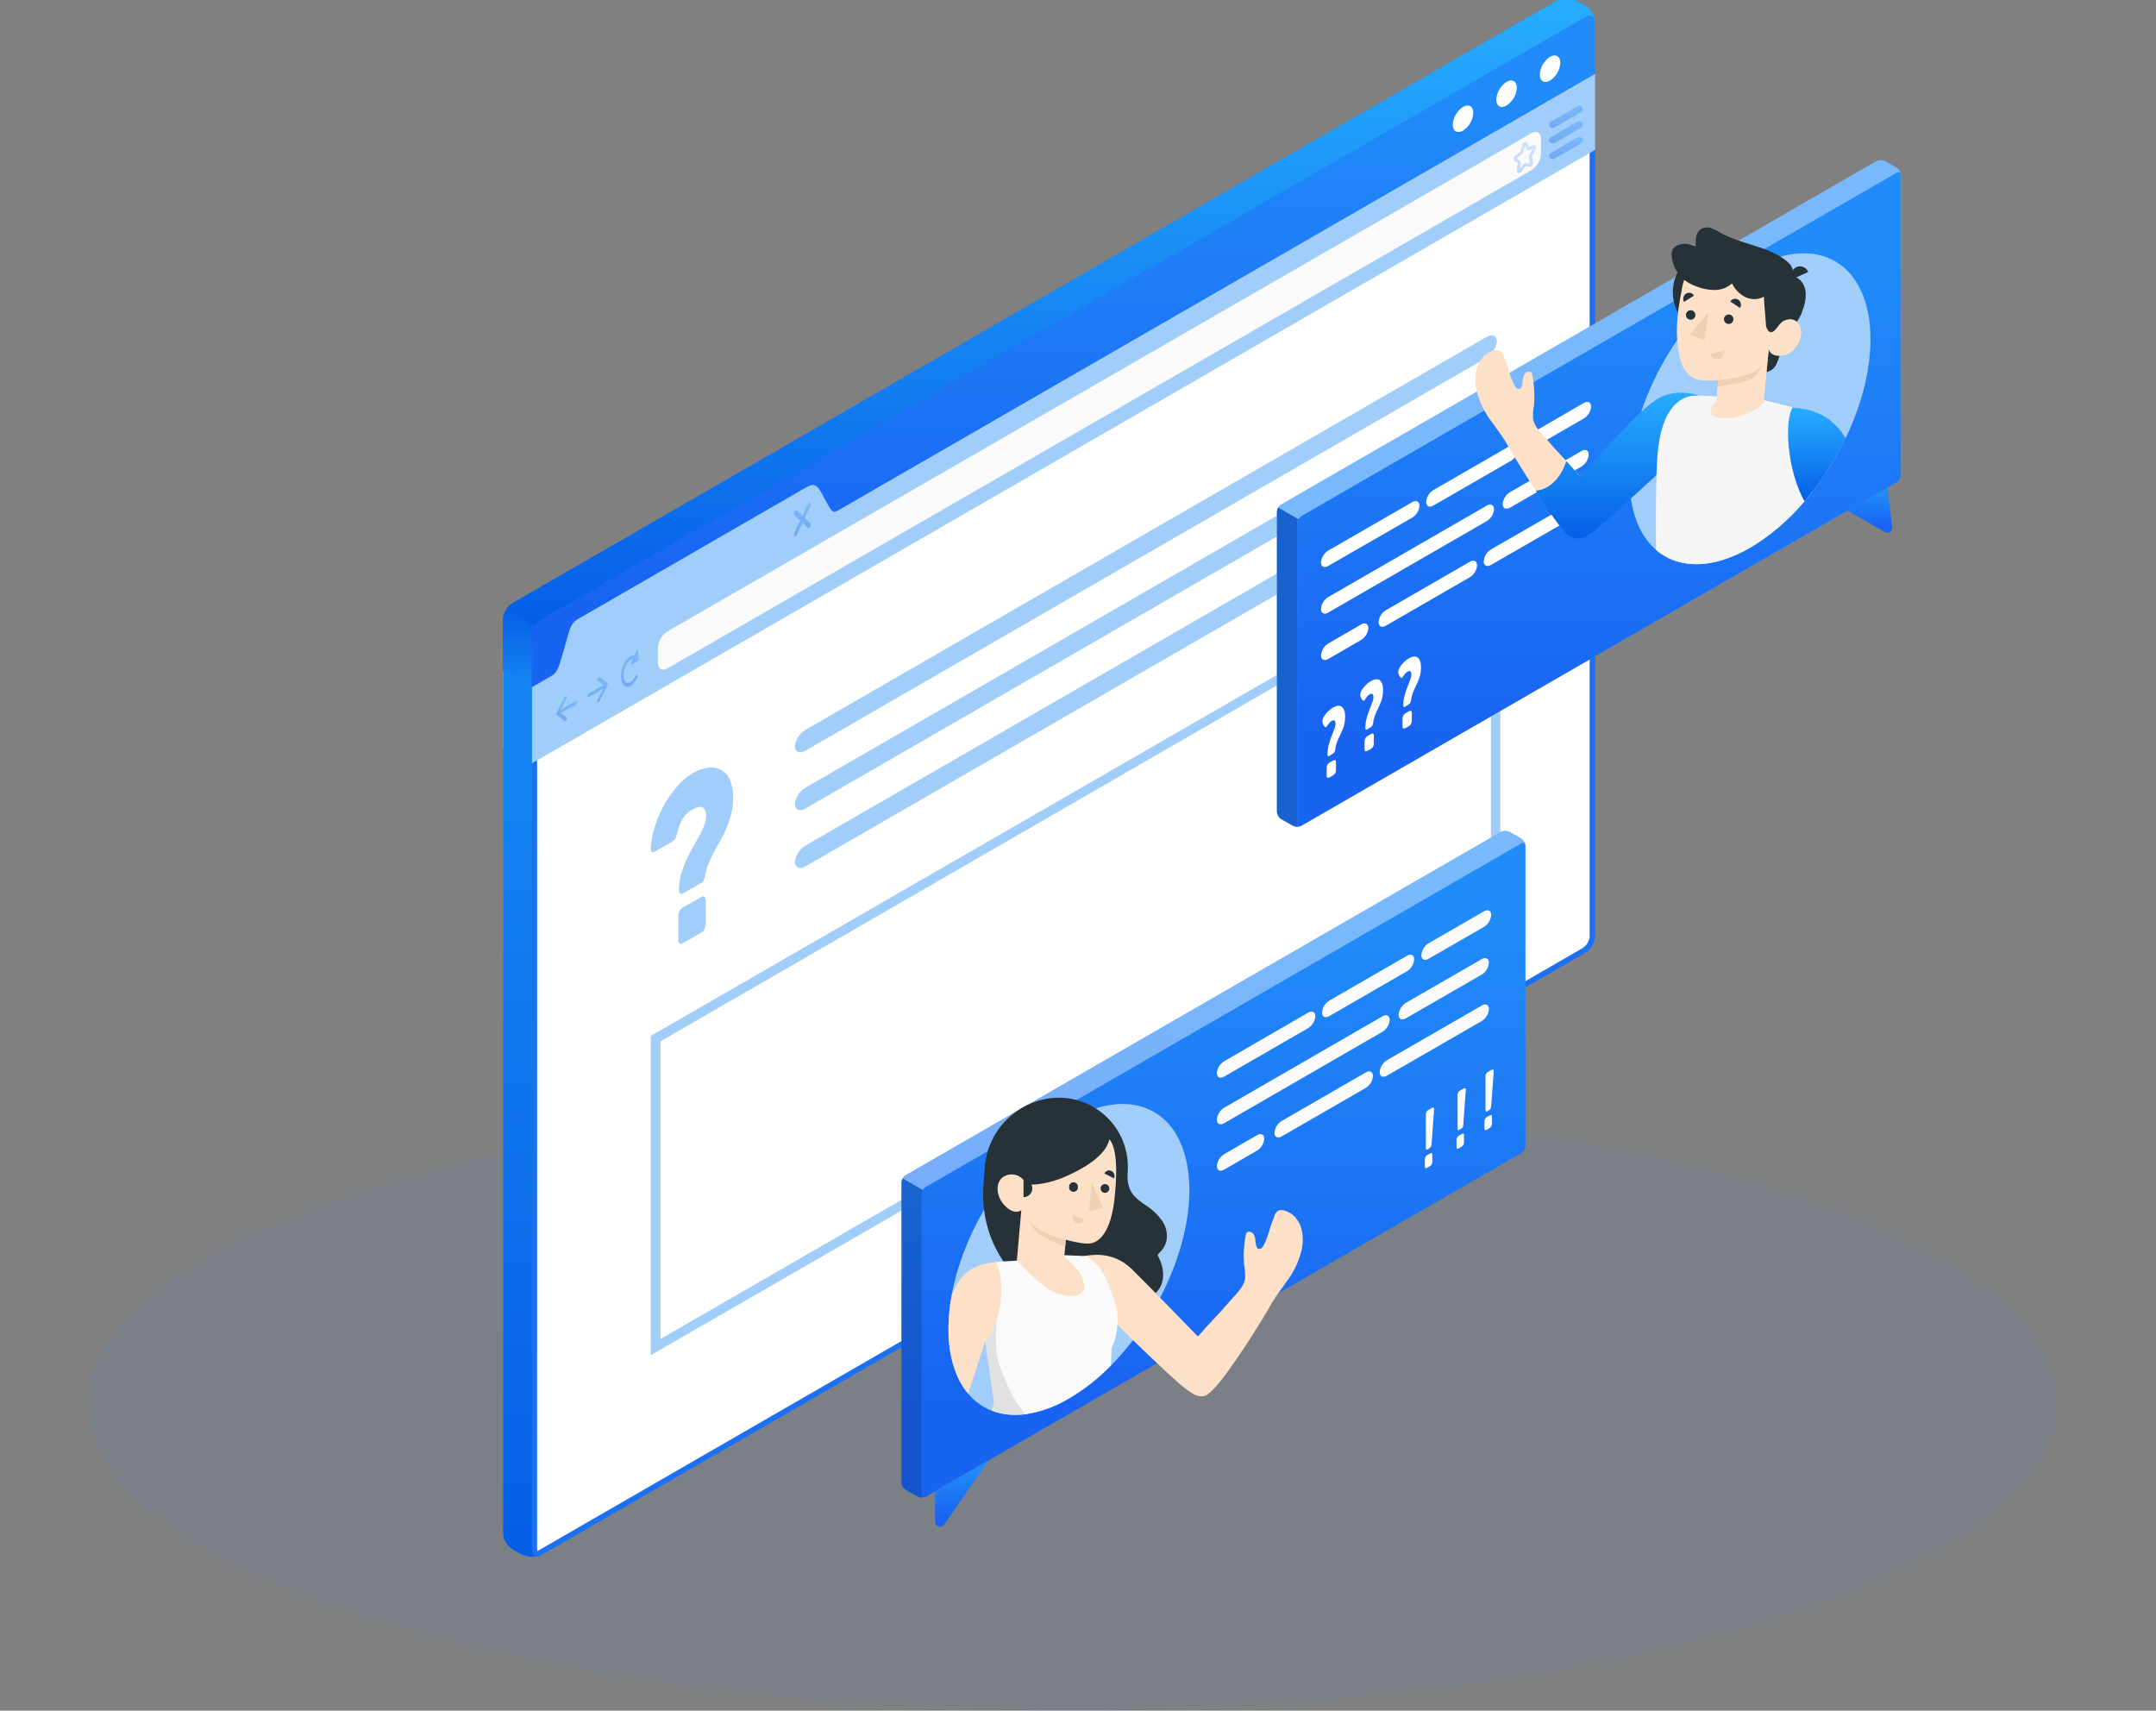 <svg width="397" height="315" viewBox="0 0 397 315" fill="none" xmlns="http://www.w3.org/2000/svg">
<rect x="0" y="0" width="397" height="315" fill="#808080" stroke="none"/>
<g clip-path="url(#clip0_1028_4032)">
<path d="M69.161 218.549C-1.72 240.617 -1.72 276.387 69.161 298.451C140.043 320.514 254.968 320.518 325.842 298.451C396.716 276.383 396.723 240.613 325.842 218.549C254.96 196.486 140.035 196.482 69.161 218.549Z" fill="#1F87F8" fill-opacity="0.05"/>
<path d="M96.256 128.848C95.371 128.317 92.654 125.877 92.654 124.745V114.134C92.685 113.52 92.862 112.923 93.17 112.391C93.477 111.859 93.907 111.407 94.424 111.074L286.7 0.101C287.674 -0.456 288.913 -0.854 292.071 1.144C292.556 1.486 292.957 1.934 293.244 2.453C293.53 2.972 293.695 3.55 293.726 4.142V14.753C293.693 15.366 293.516 15.963 293.208 16.494C292.9 17.026 292.472 17.478 291.956 17.812L99.68 128.786C99.155 129.066 98.57 129.217 97.975 129.228C97.38 129.239 96.791 129.108 96.256 128.848Z" fill="url(#paint0_linear_1028_4032)"/>
<path d="M293.706 3.855C293.582 2.97 292.821 2.608 291.937 3.121L99.678 114.059C99.16 114.389 98.731 114.841 98.43 115.376L93.121 112.352C93.423 111.817 93.855 111.367 94.378 111.043L286.698 0.114C287.672 -0.452 289.025 -0.77 292.06 1.149C292.508 1.46 292.886 1.862 293.17 2.328C293.453 2.794 293.636 3.314 293.706 3.855Z" fill="url(#paint1_linear_1028_4032)"/>
<path d="M98.429 115.376C98.108 115.911 97.931 116.52 97.916 117.144V140.603L92.607 137.579V114.102C92.602 114.032 92.602 113.961 92.607 113.89C92.607 113.74 92.651 113.598 92.678 113.448C92.78 113.066 92.928 112.698 93.12 112.352L98.429 115.376Z" fill="url(#paint2_linear_1028_4032)"/>
<path d="M293.209 172.367V172.552C293.155 173.012 293.008 173.456 292.775 173.858C292.509 174.317 292.139 174.709 291.695 175L99.422 285.922L99.421 285.923C99.026 286.152 98.784 286.111 98.672 286.047C98.559 285.982 98.402 285.793 98.402 285.339V126.843L103.019 124.184L103.02 124.183C103.175 124.093 103.288 123.956 103.369 123.84C103.455 123.716 103.536 123.568 103.611 123.41C103.763 123.093 103.916 122.687 104.068 122.234C104.373 121.331 104.694 120.181 105.012 119.047L105.017 119.029C105.338 117.881 105.655 116.75 105.952 115.87C106.1 115.43 106.239 115.066 106.365 114.802C106.429 114.669 106.483 114.573 106.529 114.508C106.554 114.471 106.571 114.453 106.577 114.447L148.647 90.195C148.743 90.27 148.876 90.415 149.045 90.647C149.394 91.124 149.788 91.816 150.203 92.545L150.219 92.572C150.619 93.276 151.038 94.013 151.421 94.539C151.612 94.802 151.822 95.05 152.042 95.214C152.25 95.37 152.625 95.556 153.014 95.33L293.209 14.413V172.367ZM148.59 90.155C148.587 90.154 148.586 90.153 148.586 90.153C148.586 90.153 148.587 90.153 148.59 90.155Z" fill="white" stroke="#1B70F4"/>
<path d="M148.341 134.377L273.667 62.075C274.746 61.438 275.631 61.792 275.631 62.853C275.562 63.48 275.349 64.082 275.008 64.613C274.668 65.143 274.208 65.588 273.667 65.912L148.341 138.214C147.262 138.833 146.377 138.479 146.377 137.436C146.443 136.808 146.655 136.205 146.996 135.674C147.337 135.143 147.798 134.698 148.341 134.377Z" fill="#A0CDF9"/>
<path d="M148.341 145.02L273.667 72.719C274.746 72.1 275.631 72.453 275.631 73.514C275.562 74.139 275.349 74.739 275.008 75.266C274.667 75.794 274.208 76.236 273.667 76.556L148.341 148.857C147.262 149.494 146.377 149.14 146.377 148.079C146.446 147.453 146.659 146.85 147 146.32C147.341 145.789 147.8 145.344 148.341 145.02Z" fill="#A0CDF9"/>
<path d="M148.341 155.681L273.667 83.379C274.746 82.743 275.631 83.097 275.631 84.157C275.562 84.784 275.349 85.387 275.008 85.917C274.668 86.448 274.208 86.893 273.667 87.216L148.341 159.518C147.262 160.137 146.377 159.784 146.377 158.723C146.446 158.098 146.659 157.498 147 156.971C147.341 156.443 147.8 156.001 148.341 155.681Z" fill="#A0CDF9"/>
<path d="M127.527 142.385C128.42 141.847 129.414 141.498 130.447 141.359C131.275 141.238 132.119 141.401 132.842 141.822C133.565 142.243 134.124 142.896 134.428 143.676C134.848 144.683 135.047 145.768 135.012 146.858C135.021 147.829 134.908 148.798 134.675 149.74C134.462 150.62 134.184 151.483 133.844 152.322C133.506 153.113 133.128 153.886 132.711 154.638L131.526 156.796C131.154 157.503 130.818 158.192 130.517 158.9C130.22 159.566 130.006 160.267 129.88 160.986C129.832 161.32 129.743 161.647 129.615 161.959C129.533 162.215 129.364 162.433 129.137 162.578L125.758 164.523C125.684 164.586 125.59 164.621 125.492 164.621C125.395 164.621 125.301 164.586 125.227 164.523C125.069 164.329 124.992 164.082 125.015 163.833C125.013 162.913 125.138 161.996 125.386 161.11C125.629 160.234 125.937 159.377 126.306 158.546C126.678 157.715 127.085 156.919 127.509 156.159C127.934 155.399 128.359 154.674 128.73 154.002C129.102 153.33 129.403 152.658 129.65 152.039C129.883 151.478 130.008 150.878 130.022 150.271C130.022 149.458 129.827 148.927 129.42 148.697C129.013 148.467 128.376 148.573 127.527 149.069C126.813 149.45 126.205 150.003 125.758 150.678C125.421 151.23 125.159 151.825 124.979 152.446C124.802 152.994 124.661 153.507 124.537 153.949C124.491 154.153 124.405 154.346 124.284 154.516C124.162 154.686 124.008 154.83 123.829 154.939L120.45 156.884C120.387 156.927 120.313 156.951 120.237 156.951C120.161 156.951 120.087 156.927 120.025 156.884C119.956 156.805 119.904 156.712 119.874 156.611C119.843 156.511 119.834 156.405 119.848 156.301C119.888 155.133 120.072 153.975 120.396 152.853C120.765 151.503 121.269 150.194 121.9 148.945C122.565 147.64 123.372 146.412 124.307 145.285C125.191 144.127 126.283 143.144 127.527 142.385ZM129.951 170.128C129.94 170.453 129.862 170.772 129.721 171.065C129.618 171.329 129.432 171.552 129.19 171.702L125.652 173.717C125.578 173.781 125.484 173.816 125.386 173.816C125.289 173.816 125.195 173.781 125.121 173.717C125.043 173.625 124.984 173.518 124.948 173.403C124.911 173.287 124.898 173.166 124.908 173.045V168.731C124.911 168.407 124.984 168.087 125.121 167.794C125.218 167.526 125.406 167.301 125.652 167.157L129.19 165.142C129.264 165.078 129.358 165.043 129.456 165.043C129.553 165.043 129.647 165.078 129.721 165.142C129.883 165.327 129.966 165.568 129.951 165.813V170.128Z" fill="#A0CDF9"/>
<path d="M119.842 249.534V190.741L276.274 100.562V159.355L119.842 249.534ZM121.611 191.749V246.563L274.54 158.277V103.462L121.611 191.749Z" fill="#A0CDF9"/>
<path d="M293.721 13.586V27.601L97.914 140.573V126.558L101.551 124.453C102.515 123.887 102.843 123.038 103.32 121.394L104.55 117.114C104.94 115.628 105.347 114.611 106.32 114.054L148.509 89.702C149.492 89.136 150.279 89.074 151.005 90.303L152.518 93.053C153.075 94.008 153.349 94.574 154.287 94.008L293.721 13.586Z" fill="#A0CDF9"/>
<path d="M285.42 10.469C286.473 9.867 287.313 10.354 287.313 11.565C287.279 12.221 287.09 12.86 286.76 13.428C286.431 13.997 285.972 14.48 285.42 14.837C284.376 15.438 283.535 14.952 283.535 13.749C283.569 13.093 283.758 12.454 284.085 11.884C284.413 11.314 284.87 10.829 285.42 10.469Z" fill="white"/>
<path d="M277.415 15.074C278.459 14.464 279.309 14.959 279.309 16.162C279.272 16.817 279.082 17.455 278.753 18.024C278.424 18.592 277.965 19.075 277.415 19.433C276.371 20.044 275.521 19.549 275.521 18.346C275.558 17.69 275.748 17.052 276.077 16.484C276.406 15.916 276.865 15.433 277.415 15.074Z" fill="white"/>
<path d="M269.401 19.688C270.445 19.086 271.295 19.573 271.295 20.775C271.258 21.432 271.068 22.071 270.739 22.641C270.41 23.211 269.952 23.695 269.401 24.056C268.357 24.657 267.508 24.171 267.508 22.959C267.544 22.304 267.735 21.666 268.064 21.097C268.393 20.529 268.851 20.046 269.401 19.688Z" fill="white"/>
<path d="M121.137 122.057V119.316C121.17 118.703 121.347 118.106 121.655 117.574C121.962 117.043 122.391 116.591 122.906 116.256L281.992 24.516C282.966 23.95 283.762 24.41 283.762 25.541V28.274C283.728 28.888 283.551 29.486 283.243 30.019C282.936 30.552 282.507 31.005 281.992 31.342L122.906 123.074C121.96 123.658 121.137 123.189 121.137 122.057Z" fill="#FAFAFA"/>
<path opacity="0.2" d="M279.706 31.844C279.659 31.854 279.611 31.854 279.564 31.844C279.477 31.8 279.407 31.729 279.364 31.641C279.321 31.553 279.307 31.454 279.326 31.358L279.485 30.049L278.874 29.607C278.818 29.567 278.773 29.514 278.742 29.452C278.711 29.39 278.696 29.322 278.697 29.253C278.698 29.147 278.723 29.042 278.769 28.946C278.814 28.849 278.881 28.764 278.963 28.696L279.901 27.98C279.92 27.956 279.935 27.929 279.945 27.901L280.361 26.53C280.387 26.418 280.445 26.317 280.529 26.238C280.612 26.16 280.717 26.107 280.83 26.088C280.907 26.08 280.985 26.097 281.052 26.137C281.119 26.177 281.171 26.237 281.201 26.309L281.547 27.052L282.343 26.751C282.415 26.719 282.495 26.711 282.572 26.729C282.648 26.746 282.717 26.788 282.768 26.848C282.831 26.944 282.865 27.056 282.865 27.171C282.865 27.286 282.831 27.398 282.768 27.494L282.122 28.732C282.116 28.758 282.116 28.785 282.122 28.811L282.281 29.961C282.29 30.066 282.276 30.171 282.241 30.27C282.206 30.369 282.15 30.46 282.077 30.536C282.031 30.587 281.973 30.626 281.908 30.65C281.844 30.675 281.775 30.684 281.706 30.677L280.945 30.589L280.122 31.641C280.075 31.707 280.012 31.76 279.94 31.795C279.867 31.831 279.787 31.848 279.706 31.844ZM279.255 29.192L279.874 29.634C279.939 29.686 279.988 29.754 280.016 29.832C280.044 29.91 280.05 29.995 280.033 30.076L279.927 30.96L280.485 30.253C280.532 30.187 280.594 30.135 280.667 30.101C280.74 30.067 280.82 30.052 280.901 30.058L281.67 30.146C281.677 30.12 281.677 30.093 281.67 30.067L281.511 28.917C281.494 28.774 281.522 28.629 281.591 28.502L282.184 27.388L281.573 27.626C281.484 27.662 281.384 27.662 281.295 27.625C281.206 27.589 281.134 27.52 281.095 27.432L280.812 26.848L280.441 28.06C280.404 28.199 280.323 28.323 280.21 28.413L279.273 29.139C279.264 29.152 279.258 29.167 279.255 29.183V29.192Z" fill="url(#paint3_linear_1028_4032)"/>
<g opacity="0.3">
<path d="M106.035 129.078L103.256 130.678L104.309 128.645C104.353 128.568 104.375 128.481 104.375 128.393C104.375 128.304 104.353 128.218 104.309 128.141C104.229 128.043 104.088 128.141 103.991 128.291L102.495 131.191C102.477 131.225 102.462 131.261 102.451 131.297C102.443 131.347 102.443 131.398 102.451 131.448C102.441 131.488 102.441 131.531 102.451 131.572C102.46 131.595 102.476 131.617 102.495 131.633L103.999 132.792C104.021 132.808 104.047 132.817 104.075 132.817C104.102 132.817 104.128 132.808 104.15 132.792C104.228 132.741 104.287 132.667 104.318 132.58C104.398 132.394 104.389 132.182 104.318 132.111L103.265 131.297L106.035 129.759C106.105 129.703 106.162 129.632 106.2 129.55C106.238 129.469 106.258 129.38 106.256 129.29C106.247 129.096 106.15 128.972 106.035 129.078Z" fill="url(#paint4_linear_1028_4032)"/>
<path d="M108.34 127.736L111.119 126.136L110.057 125.322C110.011 125.253 109.986 125.171 109.986 125.088C109.986 125.004 110.011 124.923 110.057 124.853C110.137 124.659 110.278 124.562 110.367 124.632L111.88 125.791V125.853C111.885 125.897 111.885 125.941 111.88 125.985C111.884 126.032 111.884 126.08 111.88 126.127C111.88 126.127 111.88 126.206 111.88 126.242L110.367 129.133C110.339 129.203 110.289 129.262 110.225 129.301C110.214 129.313 110.201 129.322 110.187 129.328C110.172 129.335 110.157 129.338 110.141 129.338C110.125 129.338 110.11 129.335 110.095 129.328C110.081 129.322 110.068 129.313 110.057 129.301C110.013 129.226 109.991 129.141 109.991 129.054C109.991 128.967 110.013 128.881 110.057 128.806L111.119 126.772L108.34 128.373C108.216 128.444 108.119 128.373 108.119 128.161C108.124 128.078 108.147 127.998 108.185 127.925C108.223 127.852 108.276 127.788 108.34 127.736Z" fill="url(#paint5_linear_1028_4032)"/>
<path d="M117.444 119.733C117.444 119.565 117.285 119.592 117.214 119.733L116.834 120.671C116.179 120.6 115.4 121.228 114.869 122.351C114.179 123.81 114.179 125.525 114.869 126.188C115.036 126.344 115.251 126.438 115.479 126.452C115.706 126.467 115.932 126.402 116.117 126.268C116.67 125.897 117.101 125.371 117.356 124.756C117.4 124.683 117.424 124.599 117.424 124.513C117.424 124.427 117.4 124.343 117.356 124.27C117.276 124.181 117.134 124.27 117.046 124.447C116.533 125.534 115.692 126.02 115.179 125.525C114.666 125.03 114.666 123.757 115.179 122.66C115.551 121.882 116.064 121.422 116.533 121.396L116.241 122.094C116.17 122.28 116.241 122.448 116.356 122.377L117.488 121.635C117.533 121.598 117.569 121.55 117.59 121.496C117.612 121.442 117.619 121.383 117.612 121.325L117.444 119.733Z" fill="url(#paint6_linear_1028_4032)"/>
<path d="M148.187 95.372L149.205 93.232C149.263 93.13 149.294 93.014 149.294 92.896C149.294 92.778 149.263 92.663 149.205 92.56C149.081 92.445 148.886 92.56 148.771 92.817L147.754 94.957L146.745 93.984C146.621 93.869 146.427 93.984 146.312 94.231C146.25 94.331 146.217 94.446 146.217 94.563C146.217 94.68 146.25 94.795 146.312 94.895L147.32 95.876L146.312 98.025C146.25 98.124 146.217 98.239 146.217 98.356C146.217 98.474 146.25 98.588 146.312 98.688C146.341 98.714 146.379 98.729 146.418 98.729C146.457 98.729 146.495 98.714 146.524 98.688C146.619 98.62 146.695 98.529 146.745 98.423L147.754 96.283L148.771 97.256C148.801 97.28 148.839 97.293 148.878 97.293C148.916 97.293 148.954 97.28 148.984 97.256C149.083 97.192 149.16 97.099 149.205 96.99C149.262 96.889 149.293 96.775 149.293 96.659C149.293 96.543 149.262 96.428 149.205 96.327L148.187 95.372Z" fill="url(#paint7_linear_1028_4032)"/>
<path d="M285.854 23.557C285.746 23.559 285.639 23.531 285.546 23.476C285.452 23.422 285.375 23.342 285.324 23.247C285.243 23.108 285.221 22.942 285.263 22.786C285.304 22.63 285.406 22.497 285.545 22.416L290.526 19.542C290.666 19.462 290.832 19.44 290.988 19.481C291.144 19.523 291.277 19.624 291.358 19.763C291.405 19.835 291.437 19.915 291.452 20C291.466 20.084 291.463 20.171 291.442 20.254C291.421 20.337 291.383 20.415 291.331 20.483C291.278 20.55 291.212 20.607 291.137 20.648L286.155 23.521C286.059 23.557 285.956 23.569 285.854 23.557Z" fill="url(#paint8_linear_1028_4032)"/>
<path d="M285.854 26.393C285.746 26.395 285.639 26.367 285.546 26.312C285.452 26.258 285.375 26.178 285.324 26.083C285.243 25.944 285.221 25.778 285.263 25.622C285.304 25.466 285.406 25.333 285.545 25.252L290.526 22.378C290.666 22.298 290.832 22.276 290.988 22.317C291.144 22.359 291.277 22.46 291.358 22.599C291.405 22.671 291.437 22.751 291.452 22.836C291.466 22.92 291.463 23.007 291.442 23.09C291.421 23.173 291.383 23.251 291.331 23.319C291.278 23.387 291.212 23.443 291.137 23.483L286.155 26.393C286.056 26.417 285.953 26.417 285.854 26.393Z" fill="url(#paint9_linear_1028_4032)"/>
<path d="M285.854 29.307C285.746 29.309 285.639 29.281 285.546 29.226C285.452 29.172 285.375 29.092 285.324 28.997C285.243 28.858 285.221 28.692 285.263 28.536C285.304 28.38 285.406 28.247 285.545 28.166L290.526 25.292C290.666 25.212 290.832 25.19 290.988 25.231C291.144 25.273 291.277 25.374 291.358 25.513C291.405 25.585 291.437 25.665 291.452 25.75C291.466 25.834 291.463 25.921 291.442 26.004C291.421 26.087 291.383 26.165 291.331 26.233C291.278 26.3 291.212 26.357 291.137 26.398L286.155 29.271C286.059 29.307 285.956 29.319 285.854 29.307Z" fill="url(#paint10_linear_1028_4032)"/>
</g>
<path d="M97.914 126.561V140.576L92.641 137.552V123.555L97.914 126.561Z" fill="#A0CDF9"/>
<path d="M99.344 286.516H99.273C99.217 286.547 99.158 286.571 99.096 286.587H98.972C98.892 286.617 98.809 286.637 98.724 286.648C98.672 286.657 98.618 286.657 98.565 286.648H98.291C97.593 286.708 96.892 286.586 96.256 286.295C92.937 284.88 92.654 283.324 92.654 282.201V123.422L97.963 126.446V285.34C97.963 286.136 98.362 286.604 98.937 286.604C99.016 286.618 99.097 286.618 99.176 286.604L99.344 286.516Z" fill="url(#paint11_linear_1028_4032)"/>
<path d="M168.926 275.56L166.779 274.345C166.549 274.195 166.357 273.993 166.22 273.756C166.082 273.518 166.003 273.251 165.988 272.977V217.762C166.003 217.487 166.082 217.221 166.219 216.983C166.357 216.745 166.548 216.543 166.779 216.394L276.378 153.179C276.624 153.056 276.894 152.992 277.169 152.992C277.443 152.992 277.714 153.056 277.96 153.179L280.107 154.395C280.337 154.545 280.528 154.747 280.666 154.984C280.803 155.222 280.882 155.488 280.897 155.763V210.96C280.883 211.234 280.804 211.501 280.666 211.739C280.529 211.976 280.337 212.178 280.107 212.328L170.514 275.56C170.268 275.687 169.996 275.753 169.72 275.753C169.444 275.753 169.171 275.687 168.926 275.56Z" fill="url(#paint12_linear_1028_4032)"/>
<path d="M262.363 214.82V213.447C262.371 213.276 262.424 213.112 262.518 212.97C262.612 212.829 262.743 212.717 262.896 212.647L263.21 212.463C263.577 212.241 263.742 212.295 263.742 212.614V213.987C263.733 214.157 263.679 214.322 263.585 214.463C263.492 214.604 263.362 214.716 263.21 214.787L262.896 214.971C262.56 215.187 262.363 215.139 262.363 214.82ZM262.656 211.673C262.587 211.636 262.555 211.533 262.555 211.365V205.154C262.563 204.983 262.616 204.817 262.71 204.675C262.804 204.533 262.934 204.42 263.087 204.348L263.524 204.094C263.64 204.006 263.783 203.962 263.928 203.97C264.03 203.97 264.077 204.056 264.077 204.186L263.593 210.733C263.583 210.887 263.543 211.038 263.476 211.176C263.381 211.313 263.252 211.423 263.103 211.495L263.029 211.544C262.896 211.668 262.736 211.706 262.672 211.673H262.656Z" fill="white"/>
<path d="M268.203 211.234V209.861C268.211 209.691 268.264 209.526 268.358 209.384C268.452 209.243 268.583 209.131 268.735 209.061L269.05 208.877C269.417 208.655 269.582 208.709 269.582 209.028V210.401C269.573 210.571 269.519 210.736 269.425 210.877C269.331 211.018 269.202 211.13 269.05 211.201L268.735 211.385C268.4 211.602 268.203 211.553 268.203 211.234ZM268.496 208.088C268.427 208.05 268.395 207.947 268.395 207.779V201.568C268.402 201.397 268.456 201.231 268.55 201.089C268.644 200.947 268.774 200.834 268.927 200.762L269.364 200.508C269.48 200.42 269.623 200.376 269.768 200.384C269.869 200.384 269.917 200.47 269.917 200.6L269.433 207.147C269.423 207.301 269.383 207.452 269.316 207.59C269.221 207.727 269.092 207.837 268.943 207.909L268.869 207.958C268.735 208.082 268.576 208.12 268.512 208.088H268.496Z" fill="white"/>
<path d="M273.344 207.812V206.439C273.351 206.269 273.405 206.104 273.499 205.963C273.593 205.821 273.723 205.709 273.876 205.639L274.19 205.455C274.557 205.233 274.723 205.287 274.723 205.606V206.979C274.714 207.149 274.66 207.314 274.566 207.455C274.472 207.596 274.342 207.708 274.19 207.78L273.876 207.963C273.541 208.18 273.344 208.131 273.344 207.812ZM273.637 204.666C273.567 204.628 273.535 204.525 273.535 204.358V198.146C273.543 197.975 273.597 197.81 273.691 197.668C273.785 197.525 273.915 197.412 274.068 197.34L274.504 197.086C274.621 196.998 274.764 196.954 274.909 196.962C275.01 196.962 275.058 197.048 275.058 197.178L274.573 203.725C274.563 203.879 274.523 204.03 274.456 204.168C274.361 204.305 274.233 204.415 274.084 204.487L274.009 204.536C273.876 204.66 273.716 204.698 273.653 204.666H273.637Z" fill="white"/>
<path opacity="0.4" d="M280.87 155.525C280.767 155.197 280.462 155.094 280.11 155.307L170.517 218.54C170.282 218.693 170.09 218.902 169.957 219.147L166.229 217.002C166.36 216.755 166.553 216.545 166.788 216.394L276.393 153.179C276.639 153.056 276.909 152.992 277.184 152.992C277.459 152.992 277.729 153.056 277.975 153.179L280.116 154.395C280.311 154.523 280.478 154.689 280.608 154.883C280.738 155.078 280.827 155.296 280.87 155.525Z" fill="white"/>
<path opacity="0.15" d="M170.319 275.646C170.093 275.729 169.853 275.765 169.613 275.75C169.374 275.735 169.139 275.671 168.926 275.561L166.785 274.346C166.555 274.195 166.364 273.993 166.227 273.756C166.09 273.518 166.01 273.252 165.994 272.978V217.762C166.001 217.488 166.078 217.22 166.219 216.984L169.948 219.13C169.803 219.365 169.721 219.633 169.71 219.908V275.105C169.71 275.537 169.972 275.75 170.319 275.646Z" fill="black"/>
<path d="M172.188 274.598V280.227C172.187 280.422 172.249 280.612 172.364 280.77C172.48 280.927 172.643 281.043 172.83 281.101C173.016 281.159 173.216 281.155 173.401 281.091C173.585 281.027 173.744 280.905 173.854 280.743L182.071 268.891L172.188 274.598Z" fill="url(#paint13_linear_1028_4032)"/>
<path d="M225.396 212.531L231.478 209.018C232.202 208.599 232.792 208.897 232.792 209.687C232.759 210.128 232.623 210.555 232.395 210.934C232.167 211.313 231.853 211.633 231.478 211.869L225.396 215.382C224.666 215.802 224.076 215.504 224.076 214.72C224.108 214.277 224.245 213.848 224.474 213.468C224.703 213.087 225.019 212.767 225.396 212.531Z" fill="#FAFAFA"/>
<path d="M235.998 206.413L251.496 197.471C252.226 197.052 252.816 197.35 252.816 198.134C252.783 198.577 252.647 199.006 252.418 199.386C252.188 199.766 251.872 200.087 251.496 200.322L235.998 209.263C235.268 209.683 234.678 209.385 234.678 208.595C234.711 208.153 234.848 207.725 235.077 207.346C235.306 206.967 235.622 206.647 235.998 206.413Z" fill="#FAFAFA"/>
<path d="M255.365 195.235L272.858 185.151C273.581 184.732 274.171 185.029 274.171 185.82C274.139 186.261 274.003 186.688 273.774 187.067C273.546 187.446 273.232 187.766 272.858 188.002L255.365 198.086C254.641 198.505 254.051 198.207 254.051 197.423C254.083 196.981 254.218 196.553 254.447 196.172C254.675 195.792 254.989 195.471 255.365 195.235Z" fill="#FAFAFA"/>
<path d="M225.388 195.429L240.886 186.463C241.616 186.044 242.2 186.342 242.2 187.132C242.169 187.573 242.033 188.001 241.805 188.38C241.577 188.76 241.262 189.08 240.886 189.314L225.388 198.255C224.658 198.675 224.068 198.377 224.068 197.593C224.104 197.154 224.242 196.73 224.471 196.354C224.701 195.979 225.015 195.662 225.388 195.429Z" fill="#FAFAFA"/>
<path d="M244.755 184.259L259.086 175.987C259.815 175.567 260.405 175.865 260.405 176.655C260.372 177.097 260.236 177.525 260.006 177.904C259.777 178.283 259.462 178.603 259.086 178.838L244.755 187.11C244.026 187.53 243.436 187.232 243.436 186.442C243.47 186 243.607 185.573 243.836 185.194C244.065 184.815 244.38 184.495 244.755 184.259Z" fill="#FAFAFA"/>
<path d="M263.038 173.701L273.269 167.799C273.999 167.38 274.589 167.678 274.589 168.468C274.558 168.912 274.422 169.342 274.192 169.723C273.963 170.105 273.647 170.426 273.269 170.662L263.038 176.564C262.315 176.984 261.725 176.686 261.725 175.902C261.755 175.458 261.889 175.027 262.118 174.644C262.346 174.262 262.661 173.939 263.038 173.701Z" fill="#FAFAFA"/>
<path d="M225.388 203.989L254.584 187.127C255.308 186.708 255.898 187.006 255.898 187.796C255.865 188.237 255.729 188.664 255.501 189.043C255.272 189.422 254.958 189.743 254.584 189.978L225.388 206.84C224.658 207.259 224.068 206.961 224.068 206.171C224.101 205.729 224.238 205.301 224.467 204.922C224.697 204.543 225.012 204.223 225.388 203.989Z" fill="#FAFAFA"/>
<path d="M258.849 184.672L272.839 176.612C273.568 176.193 274.158 176.49 274.158 177.275C274.126 177.717 273.99 178.146 273.761 178.527C273.531 178.907 273.215 179.228 272.839 179.463L258.849 187.523C258.119 187.942 257.529 187.644 257.535 186.854C257.568 186.413 257.704 185.986 257.932 185.607C258.16 185.228 258.474 184.908 258.849 184.672Z" fill="#FAFAFA"/>
<path d="M196.827 206.313C184.577 213.388 174.644 230.572 174.65 244.71C174.656 258.848 184.583 264.58 196.833 257.511C209.083 250.442 219.022 233.246 219.009 219.114C218.997 204.982 209.065 199.232 196.827 206.313Z" fill="#A0CDF9"/>
<path d="M206.093 239.954C201.957 239.784 190.973 238.386 190.973 238.386C187.698 236.254 185.054 233.286 183.315 229.789C181.576 226.291 180.805 222.393 181.083 218.497L181.326 215.081C181.532 211.932 182.806 208.946 184.937 206.617C187.069 204.287 189.932 202.754 193.053 202.268C194.939 201.983 196.864 202.125 198.688 202.684C200.511 203.243 202.186 204.204 203.587 205.496C204.989 206.789 206.082 208.38 206.785 210.152C207.488 211.923 207.784 213.83 207.651 215.732C207.529 217.409 207.711 218.941 208.867 220.254C209.531 220.914 210.268 221.497 211.063 221.992C212.192 222.726 213.176 223.661 213.964 224.752C214.354 225.301 214.628 225.924 214.767 226.583C214.906 227.241 214.908 227.922 214.773 228.581C214.54 229.42 214.071 230.175 213.423 230.757C213.305 230.839 213.225 230.963 213.198 231.104C213.202 231.206 213.233 231.304 213.289 231.39C214.274 233.177 214.566 235.48 213.514 237.231C212.797 238.323 211.721 239.131 210.473 239.516C209.239 239.894 207.949 240.059 206.659 240.003C206.513 239.954 206.3 239.954 206.093 239.954Z" fill="#263238"/>
<path d="M186.718 240.059C186.411 242.347 185.216 244.423 183.391 245.839C182.791 246.311 182.122 246.688 181.408 246.958L178.288 256.628C175.989 253.924 174.639 249.869 174.639 244.691C174.655 242.608 174.859 240.531 175.247 238.485C176.847 234.522 178.896 232.868 183.361 232.406C183.58 232.54 187.473 235.184 186.718 240.059Z" fill="#FCE1C8"/>
<path d="M234.383 239.621C231.751 244.203 228.886 248.648 225.801 252.938C225.034 253.96 222.893 256.78 221.774 257.053C220.351 257.406 219.14 256.281 218.38 255.759C215.801 253.972 202.456 240.715 202.456 240.715C198.302 234.928 199.348 231.239 199.914 231.233C200.479 231.227 204.737 230.114 208.38 233.664C211.142 236.357 220.576 246.1 220.576 246.1C222.802 243.487 224.262 242.192 226.482 239.572C227.564 238.296 229.213 236.922 229.286 235.165C229.278 234.363 229.207 233.562 229.073 232.77C228.939 230.94 229.055 229.099 229.42 227.3C229.427 227.218 229.447 227.138 229.48 227.063C229.54 226.962 229.632 226.885 229.742 226.844C229.946 226.785 230.165 226.795 230.363 226.873C230.561 226.951 230.728 227.093 230.837 227.276C231.046 227.648 231.16 228.065 231.171 228.491C231.182 228.91 231.273 229.323 231.439 229.707C231.474 229.786 231.528 229.855 231.597 229.908C231.674 229.959 231.766 229.985 231.859 229.981C232.363 229.981 232.637 229.433 232.82 229.032C233.259 228.094 233.614 227.117 233.878 226.115C234.06 225.428 234.377 224.765 234.614 224.085C234.707 223.681 234.919 223.315 235.222 223.033C235.77 222.626 236.548 222.851 237.162 223.161C237.501 223.329 237.821 223.533 238.117 223.768C238.992 224.567 239.569 225.638 239.754 226.808C240 228.16 239.908 229.553 239.486 230.862C238.964 232.704 238.097 234.43 236.931 235.949C236.104 237.177 235.161 238.338 234.383 239.621Z" fill="#FCE1C8"/>
<path d="M204.694 248.213L204.542 251.465C202.253 253.812 199.661 255.844 196.835 257.507C194.327 259.027 191.535 260.021 188.63 260.43C186.587 260.706 184.507 260.47 182.578 259.744L183.034 258.309L181.404 246.973C181.648 246.741 181.864 246.482 182.049 246.201C182.14 246.073 182.232 245.934 182.335 245.769C182.453 245.587 182.56 245.398 182.657 245.204C182.73 245.07 182.797 244.931 182.87 244.779C182.943 244.627 183.01 244.475 183.083 244.311L183.205 244.037C183.278 243.855 183.351 243.654 183.424 243.429C183.448 243.372 183.468 243.313 183.484 243.253C183.829 242.215 184.073 241.146 184.214 240.062C184.823 235.558 183.703 232.859 183.345 232.397C183.533 232.336 187.681 232.105 187.681 232.105L195.996 231.133L199.98 231.285C203.014 233.158 203.594 235.24 204.904 238.556C207.027 243.777 204.694 248.213 204.694 248.213Z" fill="#FAFAFA"/>
<path opacity="0.1" d="M188.63 260.427C186.587 260.703 184.507 260.467 182.578 259.741L183.034 258.306L181.404 246.97C181.648 246.738 181.864 246.479 182.049 246.198C182.14 246.07 182.232 245.931 182.335 245.766C182.453 245.584 182.56 245.395 182.657 245.201C182.73 245.067 182.797 244.928 182.87 244.776C182.943 244.624 183.01 244.472 183.083 244.308L183.205 244.034C183.278 243.852 183.351 243.651 183.424 243.426C183.448 243.369 183.468 243.31 183.484 243.25C183.448 243.858 183.399 244.806 183.387 245.833C183.37 246.994 183.423 248.155 183.545 249.31C183.91 252.276 187.091 258.744 188.338 259.771C188.446 259.84 188.531 259.938 188.583 260.055C188.635 260.172 188.651 260.301 188.63 260.427Z" fill="black"/>
<path d="M204.275 209.773C205.06 210.71 206.033 213.086 205.23 220.654C204.549 227.066 202.335 228.483 201.252 228.853C200.17 229.224 198.175 228.774 196.24 228.288L195.979 231.418C197.835 232.871 199.259 234.526 199.662 236.54C200.065 239.361 195.073 239.667 190.888 235.722C188.649 233.613 187.238 232.123 187.238 232.123L188.059 222.848C188.059 222.848 186.843 223.875 185.018 222.003C183.522 220.459 183.194 218.034 184.538 216.855C184.889 216.578 185.302 216.389 185.741 216.302C186.18 216.216 186.634 216.236 187.064 216.359C187.494 216.483 187.889 216.707 188.215 217.013C188.542 217.319 188.791 217.698 188.941 218.119C188.941 218.119 192.062 218.496 196.417 216.551C200.772 214.606 203.789 212.241 204.275 209.773Z" fill="#FCE1C8"/>
<path d="M198.489 218.611C198.493 218.724 198.475 218.836 198.434 218.94C198.393 219.045 198.331 219.14 198.252 219.219C198.172 219.299 198.077 219.361 197.973 219.402C197.868 219.443 197.756 219.462 197.644 219.458C197.532 219.454 197.421 219.427 197.32 219.378C197.219 219.329 197.129 219.26 197.056 219.175C196.983 219.089 196.928 218.99 196.895 218.883C196.862 218.775 196.852 218.662 196.865 218.551C196.86 218.438 196.879 218.326 196.92 218.222C196.961 218.117 197.023 218.022 197.102 217.943C197.181 217.863 197.276 217.801 197.381 217.76C197.485 217.719 197.597 217.699 197.71 217.704C197.822 217.708 197.932 217.735 198.033 217.784C198.135 217.833 198.225 217.902 198.298 217.987C198.371 218.073 198.426 218.172 198.459 218.279C198.491 218.387 198.502 218.5 198.489 218.611Z" fill="#263238"/>
<path d="M197.579 223.703L199.666 224.56C199.616 224.7 199.538 224.829 199.437 224.939C199.336 225.048 199.214 225.136 199.079 225.197C198.943 225.259 198.796 225.292 198.647 225.295C198.498 225.299 198.35 225.272 198.212 225.217C197.937 225.089 197.719 224.863 197.602 224.583C197.485 224.302 197.477 223.989 197.579 223.703Z" fill="#F0D0B3"/>
<path d="M205.13 216.981L203.354 216.087C203.406 215.968 203.482 215.861 203.577 215.772C203.672 215.684 203.784 215.615 203.906 215.572C204.029 215.528 204.159 215.509 204.289 215.518C204.419 215.526 204.545 215.56 204.661 215.619C204.899 215.743 205.08 215.953 205.167 216.207C205.254 216.46 205.241 216.737 205.13 216.981Z" fill="#263238"/>
<path d="M204.27 218.901C204.258 219.059 204.2 219.209 204.103 219.334C204.006 219.46 203.875 219.554 203.725 219.605C203.575 219.656 203.413 219.662 203.26 219.622C203.107 219.582 202.969 219.499 202.863 219.381C202.757 219.264 202.687 219.118 202.663 218.961C202.64 218.805 202.662 218.645 202.729 218.501C202.795 218.357 202.902 218.236 203.036 218.153C203.171 218.069 203.327 218.027 203.485 218.032C203.594 218.037 203.7 218.064 203.799 218.11C203.897 218.157 203.985 218.223 204.058 218.303C204.131 218.384 204.187 218.479 204.224 218.581C204.26 218.684 204.276 218.792 204.27 218.901Z" fill="#263238"/>
<path d="M201.025 217.742L200.545 223L203.173 222.423L201.025 217.742Z" fill="#F0D0B3"/>
<path d="M196.236 228.289C194.186 227.846 190.038 226.271 189.545 224.539C189.74 225.412 190.198 226.203 190.859 226.806C192.039 228.022 196.157 229.572 196.157 229.572L196.236 228.289Z" fill="#F0D0B3"/>
<path d="M188.467 220.449C188.898 220.449 189.311 220.278 189.615 219.974C189.92 219.669 190.091 219.256 190.091 218.826C190.091 218.396 189.92 217.983 189.615 217.678C189.311 217.374 188.898 217.203 188.467 217.203V220.449Z" fill="#263238"/>
<path d="M238.057 152.048L235.91 150.832C235.681 150.681 235.491 150.478 235.355 150.241C235.219 150.003 235.14 149.738 235.125 149.464V94.243C235.14 93.969 235.22 93.702 235.357 93.465C235.495 93.227 235.686 93.025 235.916 92.875L345.521 29.66C345.765 29.534 346.037 29.469 346.312 29.469C346.587 29.469 346.858 29.534 347.102 29.66L349.243 30.876C349.474 31.026 349.665 31.227 349.802 31.465C349.94 31.703 350.019 31.97 350.034 32.243V87.441C350.02 87.715 349.941 87.982 349.803 88.22C349.666 88.457 349.474 88.659 349.243 88.808L239.644 152.023C239.4 152.151 239.129 152.22 238.853 152.224C238.578 152.228 238.305 152.168 238.057 152.048Z" fill="#79B9FB"/>
<path d="M239.638 95.025L349.237 31.81C349.675 31.561 350.028 31.761 350.028 32.266V87.463C350.014 87.737 349.935 88.004 349.797 88.242C349.66 88.48 349.468 88.681 349.237 88.831L239.638 152.046C239.2 152.295 238.848 152.088 238.848 151.59V96.392C238.862 96.118 238.941 95.851 239.079 95.614C239.216 95.376 239.408 95.174 239.638 95.025Z" fill="url(#paint14_linear_1028_4032)"/>
<path d="M239.462 152.123C239.235 152.206 238.994 152.242 238.753 152.227C238.512 152.212 238.277 152.148 238.063 152.038L235.922 150.822C235.692 150.672 235.501 150.47 235.364 150.232C235.226 149.995 235.147 149.728 235.131 149.455V94.239C235.139 93.964 235.219 93.696 235.362 93.461L239.084 95.607C238.941 95.842 238.862 96.11 238.853 96.385V151.582C238.853 152.014 239.103 152.238 239.462 152.123Z" fill="#1862D0"/>
<path d="M244.56 118.5L250.642 114.987C251.372 114.568 251.962 114.865 251.962 115.65C251.93 116.092 251.794 116.521 251.564 116.902C251.335 117.282 251.019 117.603 250.642 117.838L244.56 121.351C243.836 121.77 243.246 121.473 243.246 120.682C243.279 120.241 243.415 119.814 243.643 119.435C243.871 119.056 244.185 118.736 244.56 118.5Z" fill="white"/>
<path d="M255.17 112.373L270.667 103.432C271.391 103.013 271.981 103.311 271.981 104.101C271.948 104.542 271.812 104.969 271.584 105.348C271.356 105.727 271.042 106.047 270.667 106.283L255.163 115.23C254.44 115.65 253.85 115.352 253.85 114.562C253.882 114.119 254.018 113.69 254.247 113.31C254.477 112.929 254.793 112.609 255.17 112.373Z" fill="white"/>
<path d="M274.529 101.185L291.237 91.557C291.967 91.138 292.557 91.436 292.557 92.22C292.525 92.663 292.389 93.092 292.159 93.472C291.93 93.852 291.614 94.173 291.237 94.408L274.529 104.036C273.799 104.456 273.209 104.158 273.209 103.374C273.241 102.931 273.377 102.502 273.607 102.122C273.836 101.741 274.152 101.421 274.529 101.185Z" fill="white"/>
<path d="M244.554 101.397L260.058 92.456C260.782 92.036 261.372 92.334 261.372 93.118C261.34 93.561 261.204 93.989 260.976 94.369C260.748 94.749 260.433 95.07 260.058 95.306L244.554 104.223C243.83 104.643 243.24 104.345 243.24 103.555C243.277 103.118 243.415 102.696 243.643 102.321C243.871 101.947 244.183 101.63 244.554 101.397Z" fill="white"/>
<path d="M263.925 90.246L278.256 81.979C278.985 81.56 279.569 81.858 279.569 82.648C279.538 83.089 279.403 83.517 279.174 83.896C278.946 84.275 278.631 84.595 278.256 84.83L263.919 93.102C263.195 93.522 262.605 93.224 262.605 92.434C262.638 91.991 262.774 91.562 263.003 91.182C263.233 90.802 263.549 90.481 263.925 90.246Z" fill="white"/>
<path d="M282.209 79.66L291.661 74.19C292.384 73.771 292.974 74.068 292.974 74.859C292.942 75.3 292.806 75.727 292.577 76.106C292.349 76.485 292.035 76.805 291.661 77.041L282.209 82.511C281.479 82.931 280.889 82.633 280.889 81.843C280.922 81.401 281.058 80.973 281.288 80.594C281.517 80.215 281.833 79.895 282.209 79.66Z" fill="white"/>
<path d="M244.554 109.951L273.78 93.096C274.51 92.677 275.1 92.975 275.1 93.765C275.067 94.207 274.93 94.634 274.701 95.013C274.472 95.393 274.156 95.712 273.78 95.947L244.554 112.808C243.83 113.228 243.24 112.93 243.24 112.14C243.272 111.698 243.408 111.269 243.636 110.889C243.864 110.509 244.179 110.188 244.554 109.951Z" fill="white"/>
<path d="M278.019 90.64L291.224 83.042C291.954 82.622 292.544 82.92 292.544 83.704C292.512 84.147 292.376 84.576 292.146 84.956C291.917 85.337 291.601 85.657 291.224 85.892L278.019 93.49C277.289 93.916 276.699 93.612 276.699 92.828C276.731 92.385 276.868 91.956 277.097 91.576C277.326 91.196 277.642 90.875 278.019 90.64Z" fill="white"/>
<path d="M347.555 89.773L348.437 97.067C348.457 97.236 348.431 97.406 348.359 97.56C348.288 97.714 348.176 97.845 348.034 97.939C347.893 98.032 347.728 98.084 347.558 98.089C347.389 98.094 347.221 98.052 347.074 97.967L340.092 93.968L347.555 89.773Z" fill="url(#paint15_linear_1028_4032)"/>
<path d="M322.243 49.667C309.993 56.742 300.061 73.926 300.061 88.064C300.061 102.202 310.017 107.934 322.243 100.865C334.469 93.796 344.438 76.6 344.426 62.468C344.414 48.336 334.481 42.598 322.243 49.667Z" fill="#A0CDF9"/>
<path d="M277.172 81.251C279.807 85.833 282.673 90.278 285.76 94.569C286.52 95.59 288.661 98.404 289.781 98.684C291.21 99.036 292.42 97.912 293.175 97.389C295.753 95.596 309.098 82.339 309.098 82.339C313.253 76.552 312.206 72.863 311.641 72.863C311.075 72.863 306.817 71.745 303.174 75.294C300.413 77.987 290.979 87.731 290.979 87.731C288.753 85.117 287.293 83.822 285.073 81.202C283.99 79.926 282.348 78.552 282.269 76.802C282.278 75.999 282.351 75.198 282.488 74.407C282.616 72.576 282.498 70.736 282.135 68.936C282.127 68.855 282.106 68.775 282.074 68.699C282.016 68.597 281.923 68.519 281.813 68.48C281.607 68.421 281.388 68.433 281.19 68.512C280.992 68.591 280.826 68.734 280.718 68.918C280.51 69.29 280.397 69.708 280.389 70.134C280.376 70.553 280.283 70.965 280.116 71.349C280.079 71.428 280.025 71.496 279.957 71.55C279.88 71.596 279.792 71.621 279.702 71.623C279.191 71.623 278.923 71.07 278.735 70.669C278.298 69.731 277.944 68.757 277.677 67.757C277.494 67.07 277.178 66.408 276.941 65.727C276.849 65.321 276.637 64.953 276.332 64.669C275.779 64.268 275 64.493 274.392 64.797C274.05 64.964 273.728 65.168 273.431 65.405C272.559 66.205 271.983 67.276 271.795 68.444C271.552 69.799 271.644 71.193 272.062 72.504C272.588 74.345 273.455 76.071 274.617 77.592C275.469 78.808 276.405 79.969 277.172 81.251Z" fill="#FCE1C8"/>
<path d="M312.823 72.845C312.823 72.845 308.669 71.21 304.916 73.629C301.163 76.048 290.975 87.737 290.975 87.737L288.414 84.892C288.414 84.892 287.058 89.919 282.812 90.363C282.812 90.363 286.146 95.797 288.007 97.802C289.868 99.808 291.352 99.438 293.481 97.802C295.61 96.168 305.987 86.594 305.987 86.594C308.297 85.169 310.163 83.126 311.371 80.696C312.579 78.266 313.082 75.546 312.823 72.845Z" fill="url(#paint16_linear_1028_4032)"/>
<path d="M333.885 85.337L333.702 90.582C333.246 91.19 332.772 91.743 332.291 92.303C329.444 95.698 326.048 98.593 322.243 100.867C315.242 104.909 309.002 104.763 304.939 101.262C304.884 94.88 304.896 86.984 305.237 83.422C305.845 76.931 308.029 73.63 311.319 72.913C312.888 72.566 324.652 73.636 324.652 73.636L331.166 75.265C331.306 75.332 331.443 75.407 331.574 75.49C332.571 76.098 333.064 77.234 333.581 78.87C333.952 80.055 333.885 83.13 333.885 85.337Z" fill="#F5F5F5"/>
<path d="M323.943 54.385C323.83 55.957 323.252 57.461 322.283 58.705C321.314 59.949 319.997 60.878 318.499 61.373C317.002 61.869 315.39 61.909 313.87 61.488C312.349 61.068 310.988 60.206 309.958 59.011C308.929 57.817 308.277 56.343 308.086 54.778C307.895 53.213 308.173 51.627 308.885 50.22C309.597 48.813 310.711 47.649 312.086 46.876C313.461 46.102 315.034 45.754 316.607 45.875C318.707 46.037 320.658 47.023 322.032 48.617C323.407 50.212 324.094 52.285 323.943 54.385Z" fill="#263238"/>
<path d="M329.296 60.461C329.296 60.461 327.544 66.412 326.948 67.366C326.557 67.95 325.956 68.361 325.27 68.515L325.689 64.26L329.296 60.461Z" fill="#263238"/>
<path d="M328.299 51.676C328.368 51.489 328.474 51.318 328.613 51.175C328.751 51.031 328.918 50.918 329.102 50.843C329.35 50.768 329.613 50.753 329.868 50.8C331.48 51.013 332.417 52.46 332.508 54.01C332.526 55.147 332.304 56.276 331.857 57.322C331.59 58.147 331.165 58.91 330.604 59.571C330.336 59.869 330.009 60.107 329.643 60.271C329.278 60.435 328.882 60.522 328.482 60.526C327.938 60.479 327.391 60.495 326.852 60.574C327.034 59.464 327.221 58.356 327.411 57.249L327.867 54.526C327.934 54.125 328.019 53.724 328.068 53.311C328.077 52.769 328.15 52.23 328.287 51.706L328.299 51.676Z" fill="#263238"/>
<path d="M326.122 60.519C326.585 60.847 327.339 59.966 328.002 59.382C328.665 58.799 330.672 58.094 331.493 60.227C332.314 62.361 330.277 65.023 328.677 65.394C325.958 66.001 325.69 64.287 325.69 64.287L324.754 74.134C321.104 78.11 311.902 77.964 316.056 73.837L316.36 70.019C315.162 70.115 313.957 70.085 312.765 69.928C310.831 69.478 309.724 67.843 309.292 65.673C308.599 62.203 308.447 59.437 309.767 52.824C311.214 45.572 319.736 46.138 324.115 49.395C328.494 52.654 326.122 60.519 326.122 60.519Z" fill="#FCE1C8"/>
<path d="M329.106 54.447C329.3 53.748 328.954 53.031 329.106 52.32C329.258 51.609 329.714 51.317 329.97 50.739C330.438 49.633 329.824 48.758 328.96 48.053C325.56 45.287 320.755 45.056 316.929 42.929C316.377 42.581 315.794 42.285 315.189 42.041C314.884 41.924 314.558 41.87 314.231 41.885C313.905 41.9 313.585 41.982 313.292 42.126C313.042 42.29 312.828 42.502 312.662 42.749C312.496 42.996 312.381 43.275 312.324 43.567C312.247 44.155 312.22 44.749 312.245 45.342C311.686 45.342 311.187 44.959 310.615 44.904C310.002 44.836 309.383 44.941 308.827 45.208C308.453 45.364 308.146 45.646 307.957 46.004C307.844 46.29 307.796 46.597 307.817 46.904C307.848 47.889 308.114 48.852 308.592 49.713C309.07 50.575 309.747 51.31 310.567 51.858C311.139 52.222 311.751 52.52 312.391 52.745C313.464 53.177 314.61 53.4 315.767 53.402C316.933 53.398 318.057 52.966 318.924 52.186C319.442 53.262 320.296 54.141 321.357 54.69C321.894 54.955 322.486 55.087 323.085 55.078C323.683 55.068 324.271 54.917 324.799 54.636C324.866 56.252 325.061 57.857 325.158 59.498C325.128 60.022 325.3 60.538 325.639 60.939C326.582 61.814 327.397 59.863 327.968 59.419C328.303 59.158 328.333 58.502 328.376 58.125C328.418 57.748 328.455 57.34 328.467 56.952C328.423 56.701 328.403 56.446 328.406 56.192C328.589 55.547 328.948 55.025 329.106 54.447Z" fill="#263238"/>
<path d="M329.925 51.443L332.966 50.088C332.887 49.883 332.768 49.697 332.615 49.539C332.462 49.382 332.279 49.257 332.077 49.173C331.875 49.088 331.657 49.045 331.438 49.047C331.218 49.049 331.002 49.095 330.801 49.182C330.393 49.376 330.075 49.718 329.912 50.138C329.749 50.559 329.754 51.026 329.925 51.443Z" fill="#263238"/>
<path d="M316.359 70.019C316.359 70.019 320.787 69.472 322.374 68.804C323.305 68.406 324.094 67.736 324.637 66.883C324.339 67.756 323.867 68.561 323.25 69.247C322.034 70.591 316.268 71.204 316.268 71.204L316.359 70.019Z" fill="#F0D0B3"/>
<path d="M317.44 58.752C317.434 58.924 317.479 59.093 317.569 59.239C317.659 59.385 317.79 59.502 317.946 59.574C318.101 59.646 318.274 59.671 318.444 59.646C318.614 59.621 318.772 59.546 318.9 59.432C319.028 59.318 319.119 59.168 319.163 59.002C319.206 58.836 319.2 58.661 319.145 58.499C319.09 58.337 318.988 58.194 318.853 58.089C318.717 57.984 318.554 57.921 318.383 57.908C318.265 57.901 318.148 57.918 318.037 57.957C317.926 57.996 317.823 58.056 317.736 58.135C317.648 58.213 317.577 58.308 317.526 58.414C317.475 58.52 317.446 58.635 317.44 58.752Z" fill="#263238"/>
<path d="M318.617 55.531L320.405 56.704C320.559 56.458 320.611 56.162 320.551 55.879C320.491 55.596 320.323 55.346 320.083 55.184C319.965 55.107 319.833 55.055 319.694 55.031C319.555 55.007 319.413 55.011 319.276 55.044C319.139 55.076 319.01 55.136 318.896 55.219C318.783 55.303 318.688 55.409 318.617 55.531Z" fill="#263238"/>
<path d="M317.494 64.469L315 65.192C315.041 65.359 315.115 65.515 315.218 65.653C315.32 65.79 315.449 65.905 315.597 65.992C315.745 66.079 315.909 66.135 316.079 66.157C316.249 66.18 316.422 66.168 316.588 66.122C316.923 66.017 317.204 65.786 317.373 65.478C317.542 65.169 317.585 64.808 317.494 64.469Z" fill="#F0D0B3"/>
<path d="M310.097 55.599L311.922 54.419C311.851 54.298 311.756 54.192 311.642 54.108C311.529 54.025 311.399 53.965 311.262 53.933C311.125 53.901 310.983 53.898 310.844 53.923C310.705 53.948 310.573 54.001 310.456 54.079C310.212 54.238 310.038 54.484 309.972 54.767C309.905 55.05 309.95 55.348 310.097 55.599Z" fill="#263238"/>
<path d="M310.44 57.971C310.434 58.143 310.479 58.312 310.569 58.458C310.659 58.604 310.79 58.72 310.946 58.793C311.101 58.865 311.274 58.89 311.444 58.865C311.614 58.84 311.772 58.765 311.9 58.651C312.028 58.536 312.119 58.387 312.163 58.221C312.206 58.055 312.2 57.88 312.145 57.718C312.09 57.556 311.988 57.413 311.853 57.308C311.717 57.203 311.554 57.14 311.383 57.126C311.265 57.12 311.148 57.136 311.037 57.175C310.926 57.214 310.823 57.275 310.736 57.353C310.648 57.432 310.577 57.527 310.526 57.633C310.475 57.739 310.446 57.854 310.44 57.971Z" fill="#263238"/>
<path d="M314.573 57.484L313.879 62.718L311.209 61.569L314.573 57.484Z" fill="#F0D0B3"/>
<path d="M339.824 80.709C338.135 84.212 336.075 87.523 333.681 90.587C333.225 91.194 332.75 91.748 332.27 92.307C329.186 86.836 328.438 77.719 330.104 75.008L331.826 75.269C333.493 75.482 335.087 76.086 336.477 77.032C337.867 77.977 339.014 79.237 339.824 80.709Z" fill="url(#paint17_linear_1028_4032)"/>
<path d="M244.564 139.25C244.476 139.25 244.432 139.116 244.432 138.932C244.433 138.434 244.488 137.938 244.595 137.452C244.719 136.916 244.878 136.39 245.072 135.876L245.324 135.241C245.531 134.732 245.682 134.338 245.776 134.046C245.861 133.812 245.91 133.565 245.921 133.315C245.921 132.659 245.676 132.475 245.186 132.763C245.032 132.854 244.896 132.972 244.783 133.112C244.662 133.256 244.543 133.415 244.425 133.589C244.369 133.696 244.295 133.793 244.206 133.875C244.111 133.932 244.005 133.906 243.898 133.786C243.779 133.65 243.684 133.495 243.615 133.328C243.548 133.178 243.51 133.016 243.502 132.852C243.512 132.521 243.615 132.199 243.797 131.924C244.006 131.587 244.255 131.278 244.538 131.003C244.802 130.74 245.095 130.509 245.412 130.316C246.103 129.916 246.668 129.853 247.064 130.132C247.46 130.412 247.692 131.022 247.692 131.956C247.694 132.383 247.652 132.808 247.566 133.226C247.489 133.584 247.381 133.935 247.246 134.275C247.127 134.58 246.957 134.961 246.737 135.412C246.513 135.862 246.313 136.325 246.14 136.797C245.993 137.207 245.898 137.634 245.858 138.068C245.836 138.236 245.776 138.398 245.682 138.538C245.565 138.681 245.422 138.8 245.261 138.888L245.003 139.04C244.948 139.103 244.88 139.154 244.804 139.19C244.729 139.226 244.647 139.246 244.564 139.25ZM244.287 142.89V141.289C244.303 141.082 244.374 140.883 244.494 140.714C244.613 140.545 244.777 140.412 244.966 140.33L245.324 140.12C245.77 139.86 245.996 139.917 245.996 140.292V141.899C245.981 142.106 245.91 142.305 245.792 142.474C245.673 142.643 245.512 142.776 245.324 142.859L244.966 143.068C244.513 143.316 244.287 143.265 244.287 142.89Z" fill="white"/>
<path d="M251.544 134.367C251.456 134.367 251.412 134.234 251.412 134.049C251.414 133.551 251.468 133.055 251.575 132.569C251.699 132.033 251.859 131.507 252.053 130.993L252.304 130.358C252.512 129.849 252.662 129.456 252.757 129.163C252.842 128.929 252.89 128.682 252.901 128.433C252.901 127.776 252.656 127.592 252.166 127.88C252.012 127.971 251.876 128.089 251.764 128.229C251.642 128.373 251.523 128.532 251.406 128.706C251.35 128.813 251.275 128.91 251.186 128.992C251.092 129.049 250.985 129.024 250.878 128.903C250.76 128.767 250.664 128.612 250.596 128.445C250.528 128.295 250.49 128.133 250.482 127.969C250.493 127.638 250.595 127.316 250.778 127.041C250.986 126.704 251.235 126.395 251.519 126.12C251.782 125.857 252.075 125.626 252.392 125.434C253.083 125.033 253.649 124.97 254.044 125.249C254.44 125.529 254.673 126.139 254.673 127.073C254.674 127.5 254.632 127.926 254.547 128.344C254.469 128.702 254.362 129.052 254.226 129.392C254.107 129.697 253.938 130.078 253.718 130.529C253.493 130.979 253.294 131.442 253.121 131.914C252.974 132.324 252.879 132.751 252.838 133.185C252.817 133.354 252.756 133.515 252.662 133.655C252.545 133.798 252.403 133.917 252.241 134.005L251.984 134.157C251.928 134.22 251.86 134.271 251.785 134.307C251.709 134.343 251.627 134.363 251.544 134.367ZM251.268 138.008V136.407C251.283 136.199 251.355 136 251.474 135.831C251.594 135.662 251.757 135.529 251.946 135.447L252.304 135.237C252.75 134.977 252.976 135.034 252.976 135.409V137.016C252.961 137.223 252.891 137.422 252.772 137.591C252.654 137.76 252.492 137.893 252.304 137.976L251.946 138.186C251.494 138.433 251.268 138.383 251.268 138.008Z" fill="white"/>
<path d="M258.53 130.179C258.442 130.179 258.398 130.046 258.398 129.862C258.4 129.364 258.455 128.867 258.562 128.381C258.686 127.846 258.845 127.319 259.039 126.806L259.291 126.17C259.498 125.662 259.649 125.268 259.743 124.976C259.828 124.741 259.877 124.495 259.887 124.245C259.887 123.589 259.642 123.404 259.152 123.692C258.999 123.784 258.863 123.902 258.75 124.042C258.629 124.186 258.509 124.345 258.392 124.518C258.336 124.626 258.261 124.723 258.172 124.804C258.078 124.861 257.971 124.836 257.865 124.715C257.746 124.579 257.651 124.425 257.582 124.258C257.515 124.108 257.476 123.946 257.469 123.781C257.479 123.45 257.582 123.129 257.764 122.854C257.973 122.517 258.222 122.207 258.505 121.932C258.768 121.669 259.061 121.439 259.378 121.246C260.069 120.846 260.635 120.782 261.031 121.062C261.426 121.341 261.659 121.951 261.659 122.885C261.661 123.312 261.619 123.738 261.533 124.156C261.455 124.514 261.348 124.865 261.213 125.205C261.093 125.509 260.924 125.891 260.704 126.342C260.479 126.792 260.28 127.254 260.107 127.727C259.96 128.137 259.865 128.564 259.824 128.998C259.803 129.166 259.743 129.327 259.649 129.468C259.532 129.611 259.389 129.729 259.228 129.817L258.97 129.97C258.914 130.033 258.847 130.083 258.771 130.119C258.696 130.155 258.614 130.176 258.53 130.179ZM258.254 133.82V132.219C258.27 132.012 258.341 131.813 258.461 131.643C258.58 131.474 258.743 131.342 258.932 131.26L259.291 131.05C259.737 130.789 259.963 130.847 259.963 131.221V132.829C259.948 133.036 259.877 133.234 259.759 133.403C259.64 133.572 259.478 133.706 259.291 133.788L258.932 133.998C258.48 134.246 258.254 134.195 258.254 133.82Z" fill="white"/>
</g>
<defs>
<linearGradient id="paint0_linear_1028_4032" x1="193.738" y1="17.336" x2="193.738" y2="111.549" gradientUnits="userSpaceOnUse">
<stop stop-color="#208BF9"/>
<stop offset="1" stop-color="#1963F2"/>
</linearGradient>
<linearGradient id="paint1_linear_1028_4032" x1="193.414" y1="-0.32" x2="193.414" y2="115.376" gradientUnits="userSpaceOnUse">
<stop stop-color="#27ADFF"/>
<stop offset="1" stop-color="#055FE7"/>
</linearGradient>
<linearGradient id="paint2_linear_1028_4032" x1="95.516" y1="112.352" x2="95.516" y2="140.603" gradientUnits="userSpaceOnUse">
<stop stop-color="#055FE7"/>
<stop offset="1" stop-color="#27ADFF"/>
</linearGradient>
<linearGradient id="paint3_linear_1028_4032" x1="280.781" y1="26.086" x2="280.781" y2="31.851" gradientUnits="userSpaceOnUse">
<stop stop-color="#208BF9"/>
<stop offset="1" stop-color="#0B53DF"/>
</linearGradient>
<linearGradient id="paint4_linear_1028_4032" x1="104.35" y1="128.102" x2="104.35" y2="132.817" gradientUnits="userSpaceOnUse">
<stop stop-color="#208BF9"/>
<stop offset="1" stop-color="#0B53DF"/>
</linearGradient>
<linearGradient id="paint5_linear_1028_4032" x1="110.001" y1="124.609" x2="110.001" y2="129.338" gradientUnits="userSpaceOnUse">
<stop stop-color="#208BF9"/>
<stop offset="1" stop-color="#0B53DF"/>
</linearGradient>
<linearGradient id="paint6_linear_1028_4032" x1="115.983" y1="119.617" x2="115.983" y2="126.454" gradientUnits="userSpaceOnUse">
<stop stop-color="#208BF9"/>
<stop offset="1" stop-color="#0B53DF"/>
</linearGradient>
<linearGradient id="paint7_linear_1028_4032" x1="147.755" y1="92.516" x2="147.755" y2="98.729" gradientUnits="userSpaceOnUse">
<stop stop-color="#208BF9"/>
<stop offset="1" stop-color="#0B53DF"/>
</linearGradient>
<linearGradient id="paint8_linear_1028_4032" x1="288.351" y1="19.461" x2="288.351" y2="23.562" gradientUnits="userSpaceOnUse">
<stop stop-color="#208BF9"/>
<stop offset="1" stop-color="#0B53DF"/>
</linearGradient>
<linearGradient id="paint9_linear_1028_4032" x1="288.351" y1="22.297" x2="288.351" y2="26.411" gradientUnits="userSpaceOnUse">
<stop stop-color="#208BF9"/>
<stop offset="1" stop-color="#0B53DF"/>
</linearGradient>
<linearGradient id="paint10_linear_1028_4032" x1="288.351" y1="25.211" x2="288.351" y2="29.312" gradientUnits="userSpaceOnUse">
<stop stop-color="#208BF9"/>
<stop offset="1" stop-color="#0B53DF"/>
</linearGradient>
<linearGradient id="paint11_linear_1028_4032" x1="95.999" y1="137.549" x2="95.999" y2="286.666" gradientUnits="userSpaceOnUse">
<stop stop-color="#1584F2"/>
<stop offset="1" stop-color="#055FE7"/>
</linearGradient>
<linearGradient id="paint12_linear_1028_4032" x1="223.756" y1="169.749" x2="223.756" y2="259.005" gradientUnits="userSpaceOnUse">
<stop stop-color="#208BF9"/>
<stop offset="1" stop-color="#1963F2"/>
</linearGradient>
<linearGradient id="paint13_linear_1028_4032" x1="177.156" y1="270.563" x2="177.156" y2="279.471" gradientUnits="userSpaceOnUse">
<stop stop-color="#208BF9"/>
<stop offset="1" stop-color="#1963F2"/>
</linearGradient>
<linearGradient id="paint14_linear_1028_4032" x1="294.741" y1="48.145" x2="294.741" y2="135.718" gradientUnits="userSpaceOnUse">
<stop stop-color="#208BF9"/>
<stop offset="1" stop-color="#1963F2"/>
</linearGradient>
<linearGradient id="paint15_linear_1028_4032" x1="344.29" y1="90.909" x2="344.29" y2="96.955" gradientUnits="userSpaceOnUse">
<stop stop-color="#208BF9"/>
<stop offset="1" stop-color="#1963F2"/>
</linearGradient>
<linearGradient id="paint16_linear_1028_4032" x1="297.851" y1="72.305" x2="297.851" y2="99.171" gradientUnits="userSpaceOnUse">
<stop stop-color="#27ADFF"/>
<stop offset="1" stop-color="#055FE7"/>
</linearGradient>
<linearGradient id="paint17_linear_1028_4032" x1="334.531" y1="75.008" x2="334.531" y2="92.307" gradientUnits="userSpaceOnUse">
<stop stop-color="#27ADFF"/>
<stop offset="1" stop-color="#055FE7"/>
</linearGradient>
<clipPath id="clip0_1028_4032">
<rect width="397" height="315" fill="white"/>
</clipPath>
</defs>
</svg>
